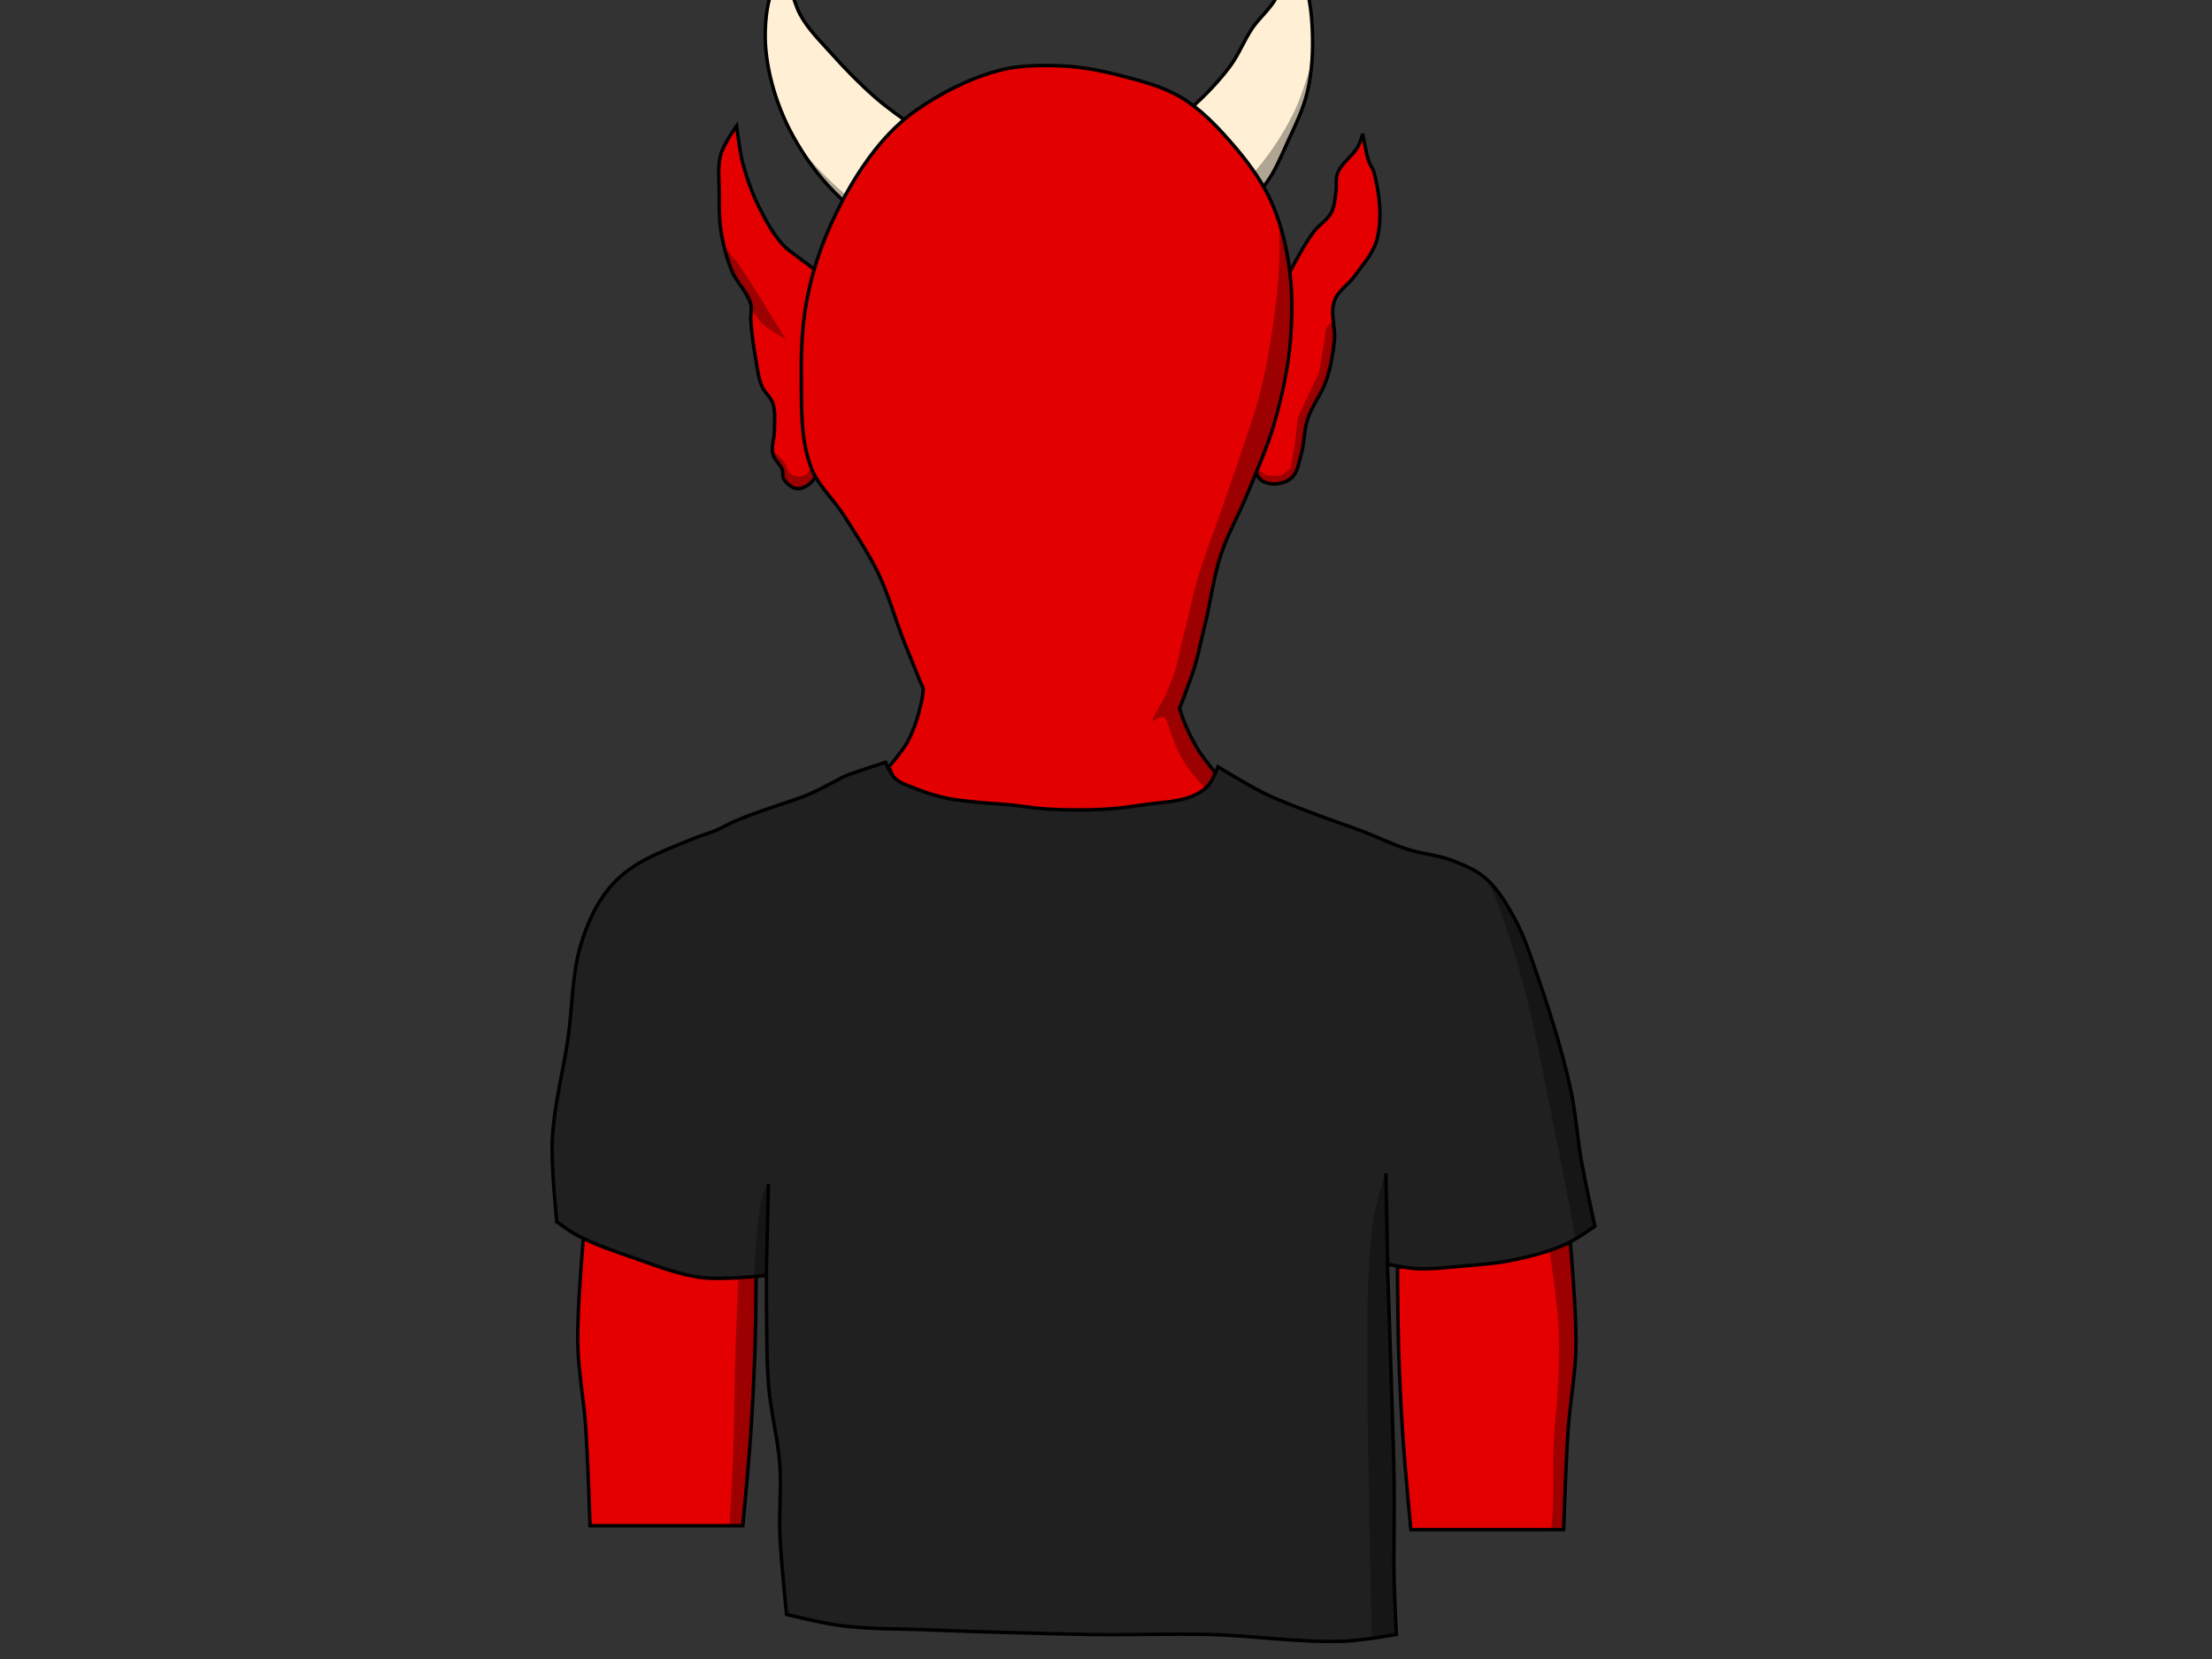 <?xml version="1.0" encoding="UTF-8" standalone="no"?>
<!-- Created with Inkscape (http://www.inkscape.org/) -->

<svg
   xmlns:dc="http://purl.org/dc/elements/1.1/"
   xmlns:cc="http://creativecommons.org/ns#"
   xmlns:rdf="http://www.w3.org/1999/02/22-rdf-syntax-ns#"
   xmlns:svg="http://www.w3.org/2000/svg"
   xmlns="http://www.w3.org/2000/svg"
   xmlns:sodipodi="http://sodipodi.sourceforge.net/DTD/sodipodi-0.dtd"
   xmlns:inkscape="http://www.inkscape.org/namespaces/inkscape"
   width="640px"
   height="480px"
   id="svg3772"
   version="1.1"
   inkscape:version="0.47 r22583"
   sodipodi:docname="lucifer_back.svg"
   inkscape:export-filename="/media/FreeAgent Drive/T3/Projects/Games/the_devil-1.1/workspace/lucifer_back.png"
   inkscape:export-xdpi="95.194458"
   inkscape:export-ydpi="95.194458">
  <rect width="100%" height="100%" fill="#333333" stroke="none"/>
  <defs
     id="defs3774">
    <inkscape:perspective
       sodipodi:type="inkscape:persp3d"
       inkscape:vp_x="0 : 240 : 1"
       inkscape:vp_y="0 : 1000 : 0"
       inkscape:vp_z="640 : 240 : 1"
       inkscape:persp3d-origin="320 : 160 : 1"
       id="perspective3780" />
    <inkscape:perspective
       id="perspective3877"
       inkscape:persp3d-origin="0.5 : 0.33333333 : 1"
       inkscape:vp_z="1 : 0.5 : 1"
       inkscape:vp_y="0 : 1000 : 0"
       inkscape:vp_x="0 : 0.5 : 1"
       sodipodi:type="inkscape:persp3d" />
    <inkscape:perspective
       id="perspective4975"
       inkscape:persp3d-origin="0.5 : 0.33333333 : 1"
       inkscape:vp_z="1 : 0.5 : 1"
       inkscape:vp_y="0 : 1000 : 0"
       inkscape:vp_x="0 : 0.5 : 1"
       sodipodi:type="inkscape:persp3d" />
    <inkscape:perspective
       id="perspective4999"
       inkscape:persp3d-origin="0.5 : 0.33333333 : 1"
       inkscape:vp_z="1 : 0.5 : 1"
       inkscape:vp_y="0 : 1000 : 0"
       inkscape:vp_x="0 : 0.5 : 1"
       sodipodi:type="inkscape:persp3d" />
    <inkscape:perspective
       id="perspective5028"
       inkscape:persp3d-origin="0.5 : 0.33333333 : 1"
       inkscape:vp_z="1 : 0.5 : 1"
       inkscape:vp_y="0 : 1000 : 0"
       inkscape:vp_x="0 : 0.5 : 1"
       sodipodi:type="inkscape:persp3d" />
    <inkscape:perspective
       id="perspective5057"
       inkscape:persp3d-origin="0.5 : 0.33333333 : 1"
       inkscape:vp_z="1 : 0.5 : 1"
       inkscape:vp_y="0 : 1000 : 0"
       inkscape:vp_x="0 : 0.5 : 1"
       sodipodi:type="inkscape:persp3d" />
    <inkscape:perspective
       id="perspective5109"
       inkscape:persp3d-origin="0.5 : 0.33333333 : 1"
       inkscape:vp_z="1 : 0.5 : 1"
       inkscape:vp_y="0 : 1000 : 0"
       inkscape:vp_x="0 : 0.5 : 1"
       sodipodi:type="inkscape:persp3d" />
    <inkscape:perspective
       id="perspective5133"
       inkscape:persp3d-origin="0.5 : 0.33333333 : 1"
       inkscape:vp_z="1 : 0.5 : 1"
       inkscape:vp_y="0 : 1000 : 0"
       inkscape:vp_x="0 : 0.5 : 1"
       sodipodi:type="inkscape:persp3d" />
    <inkscape:perspective
       id="perspective5155"
       inkscape:persp3d-origin="0.5 : 0.33333333 : 1"
       inkscape:vp_z="1 : 0.5 : 1"
       inkscape:vp_y="0 : 1000 : 0"
       inkscape:vp_x="0 : 0.5 : 1"
       sodipodi:type="inkscape:persp3d" />
    <inkscape:perspective
       id="perspective5177"
       inkscape:persp3d-origin="0.5 : 0.33333333 : 1"
       inkscape:vp_z="1 : 0.5 : 1"
       inkscape:vp_y="0 : 1000 : 0"
       inkscape:vp_x="0 : 0.5 : 1"
       sodipodi:type="inkscape:persp3d" />
    <inkscape:perspective
       id="perspective5201"
       inkscape:persp3d-origin="0.5 : 0.33333333 : 1"
       inkscape:vp_z="1 : 0.5 : 1"
       inkscape:vp_y="0 : 1000 : 0"
       inkscape:vp_x="0 : 0.5 : 1"
       sodipodi:type="inkscape:persp3d" />
    <inkscape:perspective
       id="perspective5245"
       inkscape:persp3d-origin="0.5 : 0.33333333 : 1"
       inkscape:vp_z="1 : 0.5 : 1"
       inkscape:vp_y="0 : 1000 : 0"
       inkscape:vp_x="0 : 0.5 : 1"
       sodipodi:type="inkscape:persp3d" />
    <inkscape:perspective
       id="perspective5445"
       inkscape:persp3d-origin="0.5 : 0.33333333 : 1"
       inkscape:vp_z="1 : 0.5 : 1"
       inkscape:vp_y="0 : 1000 : 0"
       inkscape:vp_x="0 : 0.5 : 1"
       sodipodi:type="inkscape:persp3d" />
    <inkscape:perspective
       id="perspective5467"
       inkscape:persp3d-origin="0.5 : 0.33333333 : 1"
       inkscape:vp_z="1 : 0.5 : 1"
       inkscape:vp_y="0 : 1000 : 0"
       inkscape:vp_x="0 : 0.5 : 1"
       sodipodi:type="inkscape:persp3d" />
    <inkscape:perspective
       id="perspective5491"
       inkscape:persp3d-origin="0.5 : 0.33333333 : 1"
       inkscape:vp_z="1 : 0.5 : 1"
       inkscape:vp_y="0 : 1000 : 0"
       inkscape:vp_x="0 : 0.5 : 1"
       sodipodi:type="inkscape:persp3d" />
    <inkscape:perspective
       id="perspective5595"
       inkscape:persp3d-origin="0.5 : 0.33333333 : 1"
       inkscape:vp_z="1 : 0.5 : 1"
       inkscape:vp_y="0 : 1000 : 0"
       inkscape:vp_x="0 : 0.5 : 1"
       sodipodi:type="inkscape:persp3d" />
    <inkscape:perspective
       id="perspective3676"
       inkscape:persp3d-origin="0.5 : 0.33333333 : 1"
       inkscape:vp_z="1 : 0.5 : 1"
       inkscape:vp_y="0 : 1000 : 0"
       inkscape:vp_x="0 : 0.5 : 1"
       sodipodi:type="inkscape:persp3d" />
    <inkscape:perspective
       id="perspective3704"
       inkscape:persp3d-origin="0.5 : 0.33333333 : 1"
       inkscape:vp_z="1 : 0.5 : 1"
       inkscape:vp_y="0 : 1000 : 0"
       inkscape:vp_x="0 : 0.5 : 1"
       sodipodi:type="inkscape:persp3d" />
    <inkscape:perspective
       id="perspective3728"
       inkscape:persp3d-origin="0.5 : 0.33333333 : 1"
       inkscape:vp_z="1 : 0.5 : 1"
       inkscape:vp_y="0 : 1000 : 0"
       inkscape:vp_x="0 : 0.5 : 1"
       sodipodi:type="inkscape:persp3d" />
    <inkscape:perspective
       id="perspective3752"
       inkscape:persp3d-origin="0.5 : 0.33333333 : 1"
       inkscape:vp_z="1 : 0.5 : 1"
       inkscape:vp_y="0 : 1000 : 0"
       inkscape:vp_x="0 : 0.5 : 1"
       sodipodi:type="inkscape:persp3d" />
    <inkscape:perspective
       id="perspective3776"
       inkscape:persp3d-origin="0.5 : 0.33333333 : 1"
       inkscape:vp_z="1 : 0.5 : 1"
       inkscape:vp_y="0 : 1000 : 0"
       inkscape:vp_x="0 : 0.5 : 1"
       sodipodi:type="inkscape:persp3d" />
    <inkscape:perspective
       id="perspective3800"
       inkscape:persp3d-origin="0.5 : 0.33333333 : 1"
       inkscape:vp_z="1 : 0.5 : 1"
       inkscape:vp_y="0 : 1000 : 0"
       inkscape:vp_x="0 : 0.5 : 1"
       sodipodi:type="inkscape:persp3d" />
    <inkscape:perspective
       id="perspective3824"
       inkscape:persp3d-origin="0.5 : 0.33333333 : 1"
       inkscape:vp_z="1 : 0.5 : 1"
       inkscape:vp_y="0 : 1000 : 0"
       inkscape:vp_x="0 : 0.5 : 1"
       sodipodi:type="inkscape:persp3d" />
    <inkscape:perspective
       id="perspective3851"
       inkscape:persp3d-origin="0.5 : 0.33333333 : 1"
       inkscape:vp_z="1 : 0.5 : 1"
       inkscape:vp_y="0 : 1000 : 0"
       inkscape:vp_x="0 : 0.5 : 1"
       sodipodi:type="inkscape:persp3d" />
    <inkscape:perspective
       id="perspective3919"
       inkscape:persp3d-origin="0.5 : 0.33333333 : 1"
       inkscape:vp_z="1 : 0.5 : 1"
       inkscape:vp_y="0 : 1000 : 0"
       inkscape:vp_x="0 : 0.5 : 1"
       sodipodi:type="inkscape:persp3d" />
    <inkscape:perspective
       id="perspective3949"
       inkscape:persp3d-origin="0.5 : 0.33333333 : 1"
       inkscape:vp_z="1 : 0.5 : 1"
       inkscape:vp_y="0 : 1000 : 0"
       inkscape:vp_x="0 : 0.5 : 1"
       sodipodi:type="inkscape:persp3d" />
    <inkscape:perspective
       id="perspective3973"
       inkscape:persp3d-origin="0.5 : 0.33333333 : 1"
       inkscape:vp_z="1 : 0.5 : 1"
       inkscape:vp_y="0 : 1000 : 0"
       inkscape:vp_x="0 : 0.5 : 1"
       sodipodi:type="inkscape:persp3d" />
    <inkscape:perspective
       id="perspective3997"
       inkscape:persp3d-origin="0.5 : 0.33333333 : 1"
       inkscape:vp_z="1 : 0.5 : 1"
       inkscape:vp_y="0 : 1000 : 0"
       inkscape:vp_x="0 : 0.5 : 1"
       sodipodi:type="inkscape:persp3d" />
    <inkscape:perspective
       id="perspective4083"
       inkscape:persp3d-origin="0.5 : 0.33333333 : 1"
       inkscape:vp_z="1 : 0.5 : 1"
       inkscape:vp_y="0 : 1000 : 0"
       inkscape:vp_x="0 : 0.5 : 1"
       sodipodi:type="inkscape:persp3d" />
    <inkscape:perspective
       id="perspective4334"
       inkscape:persp3d-origin="0.5 : 0.33333333 : 1"
       inkscape:vp_z="1 : 0.5 : 1"
       inkscape:vp_y="0 : 1000 : 0"
       inkscape:vp_x="0 : 0.5 : 1"
       sodipodi:type="inkscape:persp3d" />
    <inkscape:perspective
       id="perspective4360"
       inkscape:persp3d-origin="0.5 : 0.33333333 : 1"
       inkscape:vp_z="1 : 0.5 : 1"
       inkscape:vp_y="0 : 1000 : 0"
       inkscape:vp_x="0 : 0.5 : 1"
       sodipodi:type="inkscape:persp3d" />
    <inkscape:perspective
       id="perspective5162"
       inkscape:persp3d-origin="0.5 : 0.33333333 : 1"
       inkscape:vp_z="1 : 0.5 : 1"
       inkscape:vp_y="0 : 1000 : 0"
       inkscape:vp_x="0 : 0.5 : 1"
       sodipodi:type="inkscape:persp3d" />
  </defs>
  <sodipodi:namedview
     id="base"
     pagecolor="#000000"
     bordercolor="#666666"
     borderopacity="1.0"
     inkscape:pageopacity="0"
     inkscape:pageshadow="2"
     inkscape:zoom="1.5494505"
     inkscape:cx="344.11829"
     inkscape:cy="378.33316"
     inkscape:current-layer="layer1"
     inkscape:document-units="px"
     showgrid="false"
     inkscape:window-width="787"
     inkscape:window-height="745"
     inkscape:window-x="246"
     inkscape:window-y="88"
     inkscape:window-maximized="0"
     showguides="true"
     inkscape:guide-bbox="true" />
  <g
     id="layer1"
     inkscape:label="Layer 1"
     inkscape:groupmode="layer">
    <g
       id="g5042"
       transform="translate(-1.291,-1.291)">
      <path
         sodipodi:nodetypes="cssssscssssssssss"
         id="path4395"
         d="M 260.125,69.733 C 253.533,66.887 247.87,62.022 242.783,56.955 238.084,52.274 234.154,46.771 230.918,40.982 c -2.798,-5.005 -4.957,-10.42 -6.389,-15.973 -1.225,-4.75 -1.954,-9.699 -1.825,-14.604 0.113,-4.325 0.667,-8.764 2.282,-12.778 0.819,-2.035 3.651,-5.476 3.651,-5.476 0,0 1.942,9.154 4.107,13.234 2.283,4.302 5.879,7.78 9.127,11.409 4.017,4.488 8.24,8.817 12.778,12.778 3.599,3.141 7.585,5.809 11.409,8.671 2.874,2.151 6.21,3.775 8.671,6.389 2.111,2.243 4.07,4.828 5.02,7.758 0.892,2.753 1.353,5.919 0.456,8.671 -0.971,2.982 -3.287,5.618 -5.933,7.302 -2.646,1.684 -5.993,2.18 -9.127,2.282 -1.7,0.055 -3.458,-0.239 -5.02,-0.913 z"
         style="fill:#fff0d5;fill-opacity:1;stroke:none" />
      <path
         sodipodi:nodetypes="csssscsssssc"
         id="path5018"
         d="m 232.059,43.492 c 0,0 5.033,5.763 7.758,8.443 2.612,2.569 5.241,5.161 8.214,7.302 3.346,2.409 6.927,4.556 10.724,6.161 2.55,1.078 5.244,1.898 7.986,2.282 2.636,0.369 7.758,0.685 7.758,0.685 0,0 -2.571,0.925 -4.107,1.369 -2.429,0.702 -5.031,1.298 -7.53,0.913 -2.725,-0.42 -5.168,-2.001 -7.53,-3.423 -3.95,-2.377 -7.576,-5.305 -10.953,-8.443 -2.841,-2.64 -5.359,-5.623 -7.758,-8.671 -1.657,-2.105 -4.564,-6.617 -4.564,-6.617 z"
         style="fill:#000000;fill-opacity:0.316;stroke:none" />
      <path
         sodipodi:nodetypes="cssssscssssssssss"
         id="path4395-8"
         d="m 260.125,69.733 c -6.593,-2.845 -12.255,-7.711 -17.342,-12.778 -4.699,-4.681 -8.629,-10.183 -11.865,-15.973 -2.798,-5.005 -4.957,-10.42 -6.389,-15.973 -1.225,-4.75 -1.954,-9.699 -1.825,-14.604 0.113,-4.325 0.667,-8.764 2.282,-12.778 0.819,-2.035 3.651,-5.476 3.651,-5.476 0,0 1.942,9.154 4.107,13.234 2.283,4.302 5.879,7.78 9.127,11.409 4.017,4.488 8.24,8.817 12.778,12.778 3.599,3.141 7.585,5.809 11.409,8.671 2.874,2.151 6.21,3.775 8.671,6.389 2.111,2.243 4.07,4.828 5.02,7.758 0.892,2.753 1.353,5.919 0.456,8.671 -0.971,2.982 -3.287,5.618 -5.933,7.302 -2.646,1.684 -5.993,2.18 -9.127,2.282 -1.7,0.055 -3.458,-0.239 -5.02,-0.913 z"
         style="fill:none;stroke:#000000;stroke-opacity:1" />
    </g>
    <g
       id="g5092">
      <path
         sodipodi:nodetypes="csssssssscsssssssss"
         id="path4959"
         d="m 333.143,63.8 c -2.07,-2.438 -3.324,-5.57 -4.107,-8.671 -0.709,-2.806 -1.422,-5.942 -0.456,-8.671 1.365,-3.859 5.218,-6.339 8.214,-9.127 2.539,-2.363 5.66,-4.042 8.214,-6.389 3.963,-3.642 7.752,-7.538 10.953,-11.865 2.513,-3.398 4.009,-7.46 6.389,-10.953 2.074,-3.043 5.072,-5.444 6.845,-8.671 1.552,-2.825 2.431,-5.996 3.195,-9.127 0.255,-1.045 0.456,-3.195 0.456,-3.195 0,0 3.539,4.938 4.564,7.758 1.58,4.349 2.077,9.069 2.282,13.691 0.263,5.944 -0.036,11.999 -1.369,17.798 -1.209,5.258 -3.696,10.15 -5.933,15.06 -1.777,3.901 -3.399,7.952 -5.933,11.409 -2.671,3.644 -6.171,6.624 -9.584,9.584 -2.298,1.993 -4.415,4.514 -7.302,5.476 -3.319,1.106 -7.157,1.043 -10.496,0 -2.296,-0.717 -4.376,-2.274 -5.933,-4.107 z"
         style="fill:#fff0d5;fill-opacity:1;stroke:none" />
      <path
         sodipodi:nodetypes="csssscsssssssc"
         id="path5047"
         d="m 336.109,66.538 c 0,0 6.347,-1.082 9.127,-2.282 4.011,-1.73 7.427,-4.665 10.724,-7.53 3.697,-3.211 7.072,-6.83 10.04,-10.724 3.352,-4.399 6.283,-9.158 8.671,-14.147 1.953,-4.08 4.564,-12.778 4.564,-12.778 0,0 -0.63,5.99 -1.369,8.899 -0.776,3.055 -1.978,5.992 -3.195,8.899 -1.694,4.048 -3.485,8.08 -5.704,11.865 -1.74,2.967 -3.659,5.861 -5.933,8.443 -2.313,2.626 -5.029,4.883 -7.758,7.074 -1.959,1.572 -3.779,3.539 -6.161,4.335 -2.237,0.748 -4.765,0.715 -7.074,0.228 -2.064,-0.435 -5.933,-2.282 -5.933,-2.282 z"
         style="fill:#000000;fill-opacity:0.316;stroke:none" />
      <path
         sodipodi:nodetypes="csssssssscsssssssss"
         id="path4959-4"
         d="m 333.143,63.8 c -2.07,-2.438 -3.324,-5.57 -4.107,-8.671 -0.709,-2.806 -1.422,-5.942 -0.456,-8.671 1.365,-3.859 5.218,-6.339 8.214,-9.127 2.539,-2.363 5.66,-4.042 8.214,-6.389 3.963,-3.642 7.752,-7.538 10.953,-11.865 2.513,-3.398 4.009,-7.46 6.389,-10.953 2.074,-3.043 5.072,-5.444 6.845,-8.671 1.552,-2.825 2.431,-5.996 3.195,-9.127 0.255,-1.045 0.456,-3.195 0.456,-3.195 0,0 3.539,4.938 4.564,7.758 1.58,4.349 2.077,9.069 2.282,13.691 0.263,5.944 -0.036,11.999 -1.369,17.798 -1.209,5.258 -3.696,10.15 -5.933,15.06 -1.777,3.901 -3.399,7.952 -5.933,11.409 -2.671,3.644 -6.171,6.624 -9.584,9.584 -2.298,1.993 -4.415,4.514 -7.302,5.476 -3.319,1.106 -7.157,1.043 -10.496,0 -2.296,-0.717 -4.376,-2.274 -5.933,-4.107 z"
         style="fill:none;stroke:#000000;stroke-opacity:1" />
    </g>
    <path
       style="fill:#e40000;fill-opacity:1;stroke:none"
       d="m 363.719,113.543 c 0.501,-6.718 0.408,-13.609 2.282,-20.08 1.457,-5.032 4.367,-9.532 6.845,-14.147 2.259,-4.206 4.457,-8.488 7.302,-12.322 1.476,-1.989 3.867,-3.285 5.02,-5.476 0.945,-1.796 1.056,-3.927 1.369,-5.933 0.283,-1.81 -0.203,-3.767 0.456,-5.476 1.171,-3.038 4.355,-4.91 5.933,-7.758 0.63,-1.137 1.369,-3.651 1.369,-3.651 0,0 0.887,5.571 1.825,8.214 0.341,0.962 1.112,1.751 1.369,2.738 1.652,6.336 2.534,13.279 0.913,19.623 -1.014,3.968 -4.027,7.15 -6.389,10.496 -1.808,2.562 -4.883,4.346 -5.933,7.302 -1.272,3.584 0.375,7.625 0,11.409 -0.382,3.859 -1.053,7.731 -2.282,11.409 -1.337,4.001 -4.175,7.396 -5.476,11.409 -1.05,3.236 -0.885,6.771 -1.825,10.04 -0.68,2.362 -0.95,5.159 -2.738,6.845 -1.4,1.32 -3.554,1.918 -5.476,1.825 -1.496,-0.072 -3.243,-0.601 -4.107,-1.825 -2.288,-3.241 -0.831,-7.899 -0.913,-11.865 -0.087,-4.261 0.139,-8.528 0.456,-12.778 z"
       id="path4961"
       sodipodi:nodetypes="cssssssscssssssssssssss" />
    <path
       style="fill:#000000;fill-opacity:0.314;stroke:none"
       d="m 362.709,135.2 4.034,2.42 3.872,0 2.743,-2.098 1.291,-6.938 0.807,-7.583 3.066,-6.777 3.066,-6.293 1.613,-9.358 0.484,-3.711 1.936,-2.098 0.484,4.518 -0.645,7.099 -1.936,6.454 -3.066,5.97 -1.936,4.034 -1.129,4.356 -0.645,4.679 -1.452,5.647 -1.775,3.066 -3.227,1.452 -4.356,-0.323 -2.582,-2.259 -0.645,-2.259 z"
       id="path5097" />
    <path
       style="fill:none;stroke:#000000;stroke-opacity:1"
       d="m 363.719,113.543 c 0.501,-6.718 0.408,-13.609 2.282,-20.08 1.457,-5.032 4.367,-9.532 6.845,-14.147 2.259,-4.206 4.457,-8.488 7.302,-12.322 1.476,-1.989 3.867,-3.285 5.02,-5.476 0.945,-1.796 1.056,-3.927 1.369,-5.933 0.283,-1.81 -0.203,-3.767 0.456,-5.476 1.171,-3.038 4.355,-4.91 5.933,-7.758 0.63,-1.137 1.369,-3.651 1.369,-3.651 0,0 0.887,5.571 1.825,8.214 0.341,0.962 1.112,1.751 1.369,2.738 1.652,6.336 2.534,13.279 0.913,19.623 -1.014,3.968 -4.027,7.15 -6.389,10.496 -1.808,2.562 -4.883,4.346 -5.933,7.302 -1.272,3.584 0.375,7.625 0,11.409 -0.382,3.859 -1.053,7.731 -2.282,11.409 -1.337,4.001 -4.175,7.396 -5.476,11.409 -1.05,3.236 -0.885,6.771 -1.825,10.04 -0.68,2.362 -0.95,5.159 -2.738,6.845 -1.4,1.32 -3.554,1.918 -5.476,1.825 -1.496,-0.072 -3.243,-0.601 -4.107,-1.825 -2.288,-3.241 -0.831,-7.899 -0.913,-11.865 -0.087,-4.261 0.139,-8.528 0.456,-12.778 z"
       id="path4961-0"
       sodipodi:nodetypes="cssssssscssssssssssssss" />
    <g
       id="g5345">
      <g
         id="g5265">
        <path
           style="fill:#e40000;fill-opacity:1;stroke:none"
           d="m 226.354,70.645 c -2.845,-3.232 -4.947,-7.088 -6.845,-10.953 -1.931,-3.931 -3.438,-8.089 -4.564,-12.322 -0.951,-3.577 -1.825,-10.953 -1.825,-10.953 0,0 -3.715,5.199 -4.564,8.214 -0.99,3.517 -0.456,7.299 -0.456,10.953 0,3.654 -0.098,7.341 0.456,10.953 0.621,4.049 1.633,8.079 3.195,11.865 1.402,3.402 4.532,6.028 5.476,9.584 0.39,1.47 -0.095,3.045 0,4.564 0.229,3.672 0.741,7.327 1.369,10.953 0.479,2.764 0.752,5.623 1.825,8.214 0.759,1.832 2.584,3.133 3.195,5.02 0.797,2.465 0.466,5.168 0.456,7.758 -0.009,2.287 -0.993,4.622 -0.456,6.845 0.416,1.724 2.125,2.899 2.738,4.564 0.32,0.868 -0.046,1.961 0.456,2.738 0.893,1.382 2.462,2.784 4.107,2.738 2.281,-0.063 4.456,-2.066 5.476,-4.107 1.225,-2.449 -0.481,-5.519 0,-8.214 0.541,-3.032 2.269,-5.733 3.195,-8.671 0.898,-2.851 1.841,-5.715 2.282,-8.671 0.583,-3.915 0.527,-7.908 0.456,-11.865 -0.073,-4.118 0.333,-8.396 -0.913,-12.322 -1.073,-3.382 -3.142,-6.456 -5.476,-9.127 -1.282,-1.467 -3.049,-2.426 -4.564,-3.651 -1.681,-1.36 -3.591,-2.484 -5.02,-4.107 z"
           id="path4963"
           sodipodi:nodetypes="csscsssssssssssssssssssssss" />
        <path
           style="fill:#000000;fill-opacity:0.314;stroke:none"
           d="m 213.12,80.685 c 2.198,4.386 3.954,9.192 7.302,12.778 1.871,2.005 6.845,4.564 6.845,4.564 0,0 -4.816,-7.943 -7.302,-11.865 -2.236,-3.528 -4.363,-7.137 -6.845,-10.496 -1.412,-1.911 -4.564,-5.476 -4.564,-5.476 0,0 2.854,7.086 4.564,10.496 z"
           id="path5191"
           sodipodi:nodetypes="cscsscs" />
        <path
           style="fill:none;stroke:none"
           d="m 226.354,70.645 c -2.845,-3.232 -4.947,-7.088 -6.845,-10.953 -1.931,-3.931 -3.438,-8.089 -4.564,-12.322 -0.951,-3.577 -1.825,-10.953 -1.825,-10.953 0,0 -3.715,5.199 -4.564,8.214 -0.99,3.517 -0.456,7.299 -0.456,10.953 0,3.654 -0.098,7.341 0.456,10.953 0.621,4.049 1.633,8.079 3.195,11.865 1.402,3.402 4.532,6.028 5.476,9.584 0.39,1.47 -0.095,3.045 0,4.564 0.229,3.672 0.741,7.327 1.369,10.953 0.479,2.764 0.752,5.623 1.825,8.214 0.759,1.832 2.584,3.133 3.195,5.02 0.797,2.465 0.466,5.168 0.456,7.758 -0.009,2.287 -0.993,4.622 -0.456,6.845 0.416,1.724 2.125,2.899 2.738,4.564 0.32,0.868 -0.046,1.961 0.456,2.738 0.893,1.382 2.462,2.784 4.107,2.738 2.281,-0.063 4.456,-2.066 5.476,-4.107 1.225,-2.449 -0.481,-5.519 0,-8.214 0.541,-3.032 2.269,-5.733 3.195,-8.671 0.898,-2.851 1.841,-5.715 2.282,-8.671 0.583,-3.915 0.527,-7.908 0.456,-11.865 -0.073,-4.118 0.333,-8.396 -0.913,-12.322 -1.073,-3.382 -3.142,-6.456 -5.476,-9.127 -1.282,-1.467 -3.049,-2.426 -4.564,-3.651 -1.681,-1.36 -3.591,-2.484 -5.02,-4.107 z"
           id="path4963-2"
           sodipodi:nodetypes="csscsssssssssssssssssssssss" />
        <path
           style="fill:none;stroke:#000000;stroke-opacity:1"
           d="m 226.354,70.645 c -2.845,-3.232 -4.947,-7.088 -6.845,-10.953 -1.931,-3.931 -3.438,-8.089 -4.564,-12.322 -0.951,-3.577 -1.825,-10.953 -1.825,-10.953 0,0 -3.715,5.199 -4.564,8.214 -0.99,3.517 -0.456,7.299 -0.456,10.953 0,3.654 -0.098,7.341 0.456,10.953 0.621,4.049 1.633,8.079 3.195,11.865 1.402,3.402 4.532,6.028 5.476,9.584 0.39,1.47 -0.095,3.045 0,4.564 0.229,3.672 0.741,7.327 1.369,10.953 0.479,2.764 0.752,5.623 1.825,8.214 0.759,1.832 2.584,3.133 3.195,5.02 0.797,2.465 0.466,5.168 0.456,7.758 -0.009,2.287 -0.993,4.622 -0.456,6.845 0.416,1.724 2.125,2.899 2.738,4.564 0.32,0.868 -0.046,1.961 0.456,2.738 0.893,1.382 2.462,2.784 4.107,2.738 2.281,-0.063 4.456,-2.066 5.476,-4.107 1.225,-2.449 -0.481,-5.519 0,-8.214 0.541,-3.032 2.269,-5.733 3.195,-8.671 0.898,-2.851 1.841,-5.715 2.282,-8.671 0.583,-3.915 0.527,-7.908 0.456,-11.865 -0.073,-4.118 0.333,-8.396 -0.913,-12.322 -1.073,-3.382 -3.142,-6.456 -5.476,-9.127 -1.282,-1.467 -3.049,-2.426 -4.564,-3.651 -1.681,-1.36 -3.591,-2.484 -5.02,-4.107 z"
           id="path4963-28"
           sodipodi:nodetypes="csscsssssssssssssssssssssss" />
      </g>
      <path
         sodipodi:nodetypes="csssscsssssssc"
         id="path5343"
         d="m 223.616,130.428 c 0,0 2.479,2.114 3.423,3.423 0.696,0.966 0.647,2.478 1.597,3.195 0.988,0.746 2.468,1.05 3.651,0.685 1.028,-0.318 1.804,-1.318 2.282,-2.282 0.75,-1.513 1.249,-5.262 1.249,-5.262 0,0 0.742,3.049 0.751,4.229 0.01,1.254 -0.456,2.317 -1.074,3.409 -0.636,1.123 -1.842,2.129 -2.98,2.738 -0.684,0.366 -1.519,0.515 -2.282,0.376 -1.412,-0.258 -2.908,-1.296 -3.651,-2.524 -0.514,-0.848 0.114,-2.036 -0.228,-2.966 -0.357,-0.971 -1.34,-1.597 -1.825,-2.51 -0.418,-0.786 -0.913,-2.51 -0.913,-2.51 z"
         style="fill:#000000;fill-opacity:0.314;stroke:none" />
    </g>
    <path
       style="fill:#e30000;fill-opacity:1;stroke:none"
       d="M 300.219 18.969 C 296.377 19.059 292.559 19.452 288.875 20.438 C 280.396 22.707 272.365 26.838 265.156 31.844 C 260.649 34.973 256.693 38.953 253.281 43.25 C 248.106 49.767 243.941 57.141 240.5 64.719 C 237.457 71.42 235.106 78.503 233.656 85.719 C 232.183 93.051 231.769 100.584 231.844 108.062 C 231.933 117.083 231.483 126.521 234.562 135 C 236.507 140.354 241.102 144.317 244.156 149.125 C 247.667 154.652 251.346 160.132 254.188 166.031 C 257.363 172.624 259.145 179.799 261.938 186.562 C 263.687 190.8 265.326 195.102 267.156 199.312 C 266.998 200.786 266.788 202.339 266.531 203.438 C 265.649 207.214 264.506 211.012 262.688 214.438 C 261.245 217.155 257.188 221.844 257.188 221.844 C 257.188 221.844 258.285 224.939 259.438 226.031 C 262.372 228.811 266.53 230.042 270.406 231.188 C 276.548 233.002 283.093 233.175 289.469 233.781 C 297.298 234.525 305.136 235.065 313 235.062 C 318.817 235.06 324.671 234.863 330.438 234.094 C 335.561 233.411 340.881 232.997 345.594 230.875 C 348.399 229.612 353.031 225.406 353.031 225.406 C 353.031 225.406 352.166 224.33 351.75 223.781 C 349.746 221.142 347.579 218.597 345.938 215.719 C 344.077 212.455 342.486 208.974 341.406 205.375 C 341.366 205.241 341.321 205.083 341.281 204.938 C 342.466 202.036 343.486 199.048 344.562 196.156 C 346.429 191.142 347.379 185.82 348.656 180.625 C 350.295 173.96 351.077 167.084 353.219 160.562 C 355.238 154.414 358.531 148.745 360.969 142.75 C 363.725 135.971 366.746 129.257 368.75 122.219 C 370.915 114.615 372.627 106.814 373.312 98.938 C 373.972 91.359 373.998 83.644 372.844 76.125 C 371.857 69.702 370.177 63.27 367.375 57.406 C 364.5 51.391 360.373 45.974 355.969 40.969 C 351.771 36.198 347.264 31.484 341.812 28.219 C 336.405 24.98 330.103 23.388 324 21.812 C 318.479 20.387 312.822 19.307 307.125 19.062 C 304.839 18.964 302.524 18.915 300.219 18.969 z "
       id="path5583" />
    <path
       style="fill:#000000;fill-opacity:0.316;stroke:none"
       d="m 370.125,65.656 c 0,0 0.131,6.668 0,10 -0.161,4.097 -0.449,8.214 -0.969,12.281 -1.094,8.56 -2.451,17.085 -4.5,25.469 -1.365,5.585 -3.386,11.009 -5.188,16.469 -1.854,5.621 -3.851,11.186 -5.781,16.781 -2.374,6.882 -5.057,13.677 -7.125,20.656 -1.512,5.103 -2.492,10.361 -3.875,15.5 -1.175,4.367 -1.821,8.935 -3.312,13.188 l -1.614,3.769 c 0,0 -0.608,2.071 -1.74,3.672 -0.28,0.397 -2.547,4.268 -2.457,4.746 -0.006,1.042 1.041,-0.505 2.157,-0.607 0.614,-0.056 1.503,-0.687 2.097,1.668 0.569,1.45 0.382,1.041 0.78,2.432 0.461,1.451 0.579,1.311 0.644,1.506 1.106,3.338 1.937,5.012 3.788,8.002 1.707,2.757 6.25,7.438 6.25,7.438 l 3.781,-3.094 c 0,0 -3.042,-3.763 -4.406,-5.75 -1.759,-2.561 -3.552,-5.127 -4.875,-7.938 -1.042,-2.213 -1.876,-4.545 -2.531,-6.906 0.374,-1.047 0.73,-2.074 1.125,-3.094 1.587,-4.092 2.758,-8.349 3.875,-12.594 1.149,-4.367 1.945,-8.807 2.906,-13.219 0.867,-3.979 1.452,-8.029 2.594,-11.938 1.126,-3.855 2.643,-7.605 4.188,-11.312 1.87,-4.487 4.292,-8.717 6.125,-13.219 2.194,-5.388 4.205,-10.878 5.812,-16.469 1.766,-6.145 3.335,-12.382 4.188,-18.719 1.221,-9.071 2.337,-18.314 1.281,-27.406 -0.452,-3.889 -3.219,-11.312 -3.219,-11.312 z"
       id="path5585"
       sodipodi:nodetypes="csssssssccscsccssccsscsssssssssc" />
    <path
       style="fill:none;fill-opacity:1;stroke:#000000;stroke-opacity:1"
       d="m 300.219,18.969 c -3.841,0.09 -7.66,0.483 -11.344,1.469 -8.479,2.269 -16.51,6.4 -23.719,11.406 -4.507,3.13 -8.463,7.109 -11.875,11.406 -5.175,6.517 -9.34,13.891 -12.781,21.469 -3.043,6.702 -5.394,13.784 -6.844,21 -1.474,7.332 -1.887,14.865 -1.812,22.344 0.09,9.021 -0.361,18.458 2.719,26.938 1.944,5.354 6.54,9.317 9.594,14.125 3.511,5.527 7.19,11.007 10.031,16.906 3.175,6.593 4.957,13.768 7.75,20.531 1.75,4.237 3.389,8.539 5.219,12.75 -0.159,1.474 -0.368,3.026 -0.625,4.125 -0.882,3.777 -2.026,7.574 -3.844,11 -1.442,2.717 -5.5,7.406 -5.5,7.406 0,0 1.097,3.095 2.25,4.188 2.934,2.78 7.093,4.011 10.969,5.156 6.142,1.815 12.687,1.988 19.062,2.594 7.829,0.744 15.667,1.284 23.531,1.281 5.817,-0.002 11.671,-0.2 17.438,-0.969 5.123,-0.683 10.443,-1.097 15.156,-3.219 2.805,-1.263 7.438,-5.469 7.438,-5.469 0,0 -0.865,-1.076 -1.281,-1.625 -2.004,-2.639 -4.171,-5.184 -5.812,-8.062 -1.861,-3.264 -3.451,-6.745 -4.531,-10.344 -0.04,-0.134 -0.086,-0.292 -0.125,-0.438 1.185,-2.902 2.205,-5.889 3.281,-8.781 1.866,-5.014 2.816,-10.336 4.094,-15.531 1.639,-6.665 2.421,-13.541 4.562,-20.062 2.019,-6.149 5.313,-11.817 7.75,-17.812 2.756,-6.779 5.777,-13.493 7.781,-20.531 2.165,-7.604 3.877,-15.405 4.562,-23.281 0.66,-7.579 0.686,-15.293 -0.469,-22.812 -0.986,-6.423 -2.666,-12.855 -5.469,-18.719 -2.875,-6.016 -7.002,-11.432 -11.406,-16.438 -4.198,-4.771 -8.705,-9.485 -14.156,-12.75 -5.408,-3.239 -11.709,-4.83 -17.812,-6.406 -5.521,-1.426 -11.178,-2.505 -16.875,-2.75 -2.286,-0.098 -4.601,-0.148 -6.906,-0.094 z"
       id="path5583-1" />
    <g
       id="g5086">
      <path
         sodipodi:nodetypes="cssccsscc"
         id="path4148-60"
         d="m 168.778,358.505 c 0,0 -1.828,20.21 -1.613,30.333 0.167,7.886 1.707,15.688 2.259,23.557 0.678,9.667 1.291,29.043 1.291,29.043 l 44.209,0 c 0,0 1.667,-17.413 2.259,-26.138 0.591,-8.703 1.016,-17.419 1.291,-26.138 0.247,-7.849 0.323,-23.557 0.323,-23.557 l -50.018,-7.099 z"
         style="fill:#e40000;fill-opacity:1;stroke:none" />
      <path
         sodipodi:nodetypes="cssccsscc"
         id="path4148-6-3"
         d="m 168.778,358.505 c 0,0 -1.828,20.21 -1.613,30.333 0.167,7.886 1.707,15.688 2.259,23.557 0.678,9.667 1.291,29.043 1.291,29.043 l 44.209,0 c 0,0 1.667,-17.413 2.259,-26.138 0.591,-8.703 1.016,-17.419 1.291,-26.138 0.247,-7.849 0.323,-23.557 0.323,-23.557 l -50.018,-7.099 z"
         style="fill:none;stroke:#000000;stroke-opacity:1" />
      <path
         sodipodi:nodetypes="cssccssscc"
         id="path4380"
         d="m 213.805,364.997 c 0,0 -0.855,20.077 -1.141,30.12 -0.227,7.985 -0.175,15.976 -0.456,23.959 -0.261,7.383 -1.141,22.133 -1.141,22.133 l 3.651,0 c 0,0 1.666,-15.96 2.282,-23.959 0.597,-7.749 1.141,-15.506 1.369,-23.274 0.199,-6.766 0,-13.539 0,-20.308 0,-2.738 0,-8.214 0,-8.214 l -4.564,-0.456 z"
         style="fill:#000000;fill-opacity:0.316;stroke:none" />
      <path
         sodipodi:nodetypes="cssccsscc"
         id="path4148"
         d="m 454.355,359.635 c 0,0 1.828,20.21 1.613,30.333 -0.167,7.886 -1.707,15.688 -2.259,23.557 -0.678,9.667 -1.291,29.043 -1.291,29.043 l -44.209,0 c 0,0 -1.667,-17.413 -2.259,-26.138 -0.591,-8.703 -1.016,-17.419 -1.291,-26.138 -0.247,-7.849 -0.323,-23.557 -0.323,-23.557 l 50.018,-7.099 z"
         style="fill:#e40000;fill-opacity:1;stroke:none" />
      <path
         sodipodi:nodetypes="cssccsscc"
         id="path4148-6"
         d="m 454.355,359.635 c 0,0 1.828,20.21 1.613,30.333 -0.167,7.886 -1.707,15.688 -2.259,23.557 -0.678,9.667 -1.291,29.043 -1.291,29.043 l -44.209,0 c 0,0 -1.667,-17.413 -2.259,-26.138 -0.591,-8.703 -1.016,-17.419 -1.291,-26.138 -0.247,-7.849 -0.323,-23.557 -0.323,-23.557 l 50.018,-7.099 z"
         style="fill:none;stroke:#000000;stroke-opacity:1" />
      <path
         sodipodi:nodetypes="cssssccssssscc"
         id="path4388"
         d="m 448.145,360.662 c 0,0 2.281,14.866 2.738,22.362 0.32,5.238 0.185,10.5 0,15.744 -0.228,6.477 -1.101,12.92 -1.369,19.395 -0.255,6.156 0.056,12.328 -0.228,18.483 -0.088,1.906 -0.456,5.704 -0.456,5.704 l 3.651,0 c 0,0 0.222,-13.085 0.456,-19.623 0.169,-4.718 0.249,-9.446 0.685,-14.147 0.361,-3.899 1.265,-7.736 1.597,-11.637 0.387,-4.55 0.528,-9.125 0.456,-13.691 -0.092,-5.868 -0.415,-11.746 -1.141,-17.57 -0.258,-2.072 -0.685,-5.933 -0.685,-5.933 l -5.704,0.913 z"
         style="fill:#000000;fill-opacity:0.316;stroke:none" />
      <g
         id="g3690">
        <path
           style="fill:#202020;fill-opacity:1;stroke:none"
           d="m 161.099,353.504 c 0,0 -1.69,-15.918 -1.291,-23.879 0.491,-9.785 3.088,-19.35 4.518,-29.043 1.363,-9.24 1.102,-18.832 3.872,-27.752 1.712,-5.513 4.133,-10.987 7.745,-15.489 2.775,-3.459 6.411,-6.307 10.326,-8.39 4.566,-2.429 9.089,-4.174 13.876,-6.131 5.166,-2.112 5.407,-1.559 10.326,-4.195 4.328,-2.319 15.355,-5.852 20.007,-7.422 4.707,-1.589 9.709,-4.405 13.553,-6.454 1.446,-0.77 12.188,-4.195 12.188,-4.195 0,0 1.322,3.326 2.582,4.518 1.747,1.653 4.221,2.332 6.454,3.227 2.716,1.088 5.532,1.956 8.39,2.582 3.18,0.696 6.443,0.951 9.681,1.291 2.79,0.293 5.597,0.383 8.39,0.645 3.879,0.365 7.727,1.075 11.617,1.291 5.585,0.309 11.196,0.327 16.78,0 3.676,-0.215 7.33,-0.746 10.972,-1.291 4.758,-0.712 9.768,-0.708 14.199,-2.582 1.704,-0.721 3.316,-1.82 4.518,-3.227 1.25,-1.463 2.582,-5.163 2.582,-5.163 0,0 8.876,5.464 13.553,7.745 4.596,2.241 9.428,3.966 14.199,5.809 4.698,1.814 9.494,3.367 14.199,5.163 4.329,1.653 8.499,3.737 12.908,5.163 4.22,1.365 8.769,1.634 12.908,3.227 3.413,1.314 6.926,2.758 9.681,5.163 3.599,3.141 6.087,7.432 8.39,11.617 2.792,5.075 4.559,10.661 6.454,16.135 3.741,10.807 7.205,21.75 9.681,32.915 1.554,7.01 1.961,14.23 3.227,21.298 1.123,6.271 3.872,18.716 3.872,18.716 0,0 -5.396,3.813 -8.39,5.163 -4.715,2.126 -9.783,3.453 -14.844,4.518 -5.301,1.116 -10.738,1.471 -16.135,1.936 -4.078,0.352 -8.174,0.85 -12.262,0.645 -2.826,-0.142 -8.39,-1.291 -8.39,-1.291 0,0 0.903,26.245 1.291,39.369 0.242,8.174 0.538,16.348 0.645,24.525 0.122,9.25 -0.193,18.503 0,27.752 0.108,5.166 0.645,15.489 0.645,15.489 0,0 -9.858,1.735 -14.844,1.936 -13.128,0.529 -26.234,-1.613 -39.369,-1.936 -11.614,-0.285 -23.236,0.223 -34.851,0 -11.193,-0.215 -34.241,-0.803 -45.426,-1.291 -8.822,-0.385 -17.701,-0.172 -26.461,-1.291 -5.231,-0.668 -15.489,-3.227 -15.489,-3.227 0,0 -1.613,-15.469 -1.936,-23.234 -0.277,-6.663 0.473,-13.355 0,-20.007 -0.539,-7.587 -2.582,-15.01 -3.227,-22.589 -0.656,-7.72 -0.538,-15.487 -0.645,-23.234 -0.042,-3.012 0,-9.035 0,-9.035 0,0 -12.522,1.418 -18.716,0.645 -6.891,-0.859 -13.441,-3.548 -20.007,-5.809 -5.477,-1.885 -11.008,-3.757 -16.135,-6.454 -2.059,-1.083 -5.809,-3.872 -5.809,-3.872 z"
           id="path2894"
           sodipodi:nodetypes="cssssssssscsssssssssscsssssssssscsssscssscssssscsssscsssc" />
        <path
           style="fill:none;stroke:#000000;stroke-opacity:1"
           d="m 161.099,353.504 c 0,0 -1.69,-15.918 -1.291,-23.879 0.491,-9.785 3.088,-19.35 4.518,-29.043 1.363,-9.24 1.102,-18.832 3.872,-27.752 1.712,-5.513 4.133,-10.987 7.745,-15.489 2.775,-3.459 6.411,-6.307 10.326,-8.39 4.566,-2.429 9.089,-4.174 13.876,-6.131 5.166,-2.112 5.407,-1.559 10.326,-4.195 4.328,-2.319 15.355,-5.852 20.007,-7.422 4.707,-1.589 9.709,-4.405 13.553,-6.454 1.446,-0.77 12.188,-4.195 12.188,-4.195 0,0 1.322,3.326 2.582,4.518 1.747,1.653 4.221,2.332 6.454,3.227 2.716,1.088 5.532,1.956 8.39,2.582 3.18,0.696 6.443,0.951 9.681,1.291 2.79,0.293 5.597,0.383 8.39,0.645 3.879,0.365 7.727,1.075 11.617,1.291 5.585,0.309 11.196,0.327 16.78,0 3.676,-0.215 7.33,-0.746 10.972,-1.291 4.758,-0.712 9.768,-0.708 14.199,-2.582 1.704,-0.721 3.316,-1.82 4.518,-3.227 1.25,-1.463 2.582,-5.163 2.582,-5.163 0,0 8.876,5.464 13.553,7.745 4.596,2.241 9.428,3.966 14.199,5.809 4.698,1.814 9.494,3.367 14.199,5.163 4.329,1.653 8.499,3.737 12.908,5.163 4.22,1.365 8.769,1.634 12.908,3.227 3.413,1.314 6.926,2.758 9.681,5.163 3.599,3.141 6.087,7.432 8.39,11.617 2.792,5.075 4.559,10.661 6.454,16.135 3.741,10.807 7.205,21.75 9.681,32.915 1.554,7.01 1.961,14.23 3.227,21.298 1.123,6.271 3.872,18.716 3.872,18.716 0,0 -5.396,3.813 -8.39,5.163 -4.715,2.126 -9.783,3.453 -14.844,4.518 -5.301,1.116 -10.738,1.471 -16.135,1.936 -4.078,0.352 -8.174,0.85 -12.262,0.645 -2.826,-0.142 -8.39,-1.291 -8.39,-1.291 0,0 0.903,26.245 1.291,39.369 0.242,8.174 0.538,16.348 0.645,24.525 0.122,9.25 -0.193,18.503 0,27.752 0.108,5.166 0.645,15.489 0.645,15.489 0,0 -9.858,1.735 -14.844,1.936 -13.128,0.529 -26.234,-1.613 -39.369,-1.936 -11.614,-0.285 -23.236,0.223 -34.851,0 -11.193,-0.215 -34.241,-0.803 -45.426,-1.291 -8.822,-0.385 -17.701,-0.172 -26.461,-1.291 -5.231,-0.668 -15.489,-3.227 -15.489,-3.227 0,0 -1.613,-15.469 -1.936,-23.234 -0.277,-6.663 0.473,-13.355 0,-20.007 -0.539,-7.587 -2.582,-15.01 -3.227,-22.589 -0.656,-7.72 -0.538,-15.487 -0.645,-23.234 -0.042,-3.012 0,-9.035 0,-9.035 0,0 -12.522,1.418 -18.716,0.645 -6.891,-0.859 -13.441,-3.548 -20.007,-5.809 -5.477,-1.885 -11.008,-3.757 -16.135,-6.454 -2.059,-1.083 -5.809,-3.872 -5.809,-3.872 z"
           id="path2894-9"
           sodipodi:nodetypes="cssssssssscsssssssssscsssssssssscsssscssscssssscsssscsssc" />
      </g>
      <path
         sodipodi:nodetypes="csssscssscc"
         id="path4097"
         d="m 396.875,473.546 c 0,0 -0.426,-20.544 -0.605,-30.656 -0.269,-15.166 -0.625,-30.332 -0.645,-45.5 -0.013,-9.359 -0.155,-18.728 0.323,-28.074 0.303,-5.933 0.566,-11.901 1.613,-17.748 0.727,-4.058 3.227,-11.94 3.227,-11.94 0,0 1.219,42.598 1.936,63.894 0.293,8.714 0.853,17.42 0.968,26.138 0.133,10.111 -0.647,20.227 -0.323,30.333 0.139,4.312 0.968,12.908 0.968,12.908 l -7.462,0.645 z"
         style="fill:#000000;fill-opacity:0.316;stroke:none" />
      <path
         sodipodi:nodetypes="cssscsssssscc"
         id="path4099"
         d="m 455.807,358.102 c 0,0 -4.746,-25.28 -7.261,-37.513 -2.438,-11.862 -4.684,-23.779 -7.745,-35.496 -1.677,-6.42 -3.654,-12.763 -5.809,-19.039 -1.271,-3.703 -4.195,-10.972 -4.195,-10.972 0,0 4.19,4.953 5.809,7.745 2.586,4.46 4.306,9.377 6.131,14.199 2.204,5.822 3.878,11.83 5.809,17.748 1.403,4.301 3.05,8.531 4.195,12.908 1.527,5.837 2.541,11.8 3.55,17.748 0.781,4.604 1.183,9.267 1.936,13.876 0.847,5.184 2.904,15.489 2.904,15.489 l -5.324,3.308 z"
         style="fill:#000000;fill-opacity:0.316;stroke:none" />
      <path
         sodipodi:nodetypes="cssccc"
         id="path4101"
         d="m 218.254,368.648 c 0,0 0.433,-8.914 0.913,-13.349 0.335,-3.096 0.539,-6.24 1.369,-9.241 0.318,-1.15 1.369,-3.309 1.369,-3.309 l -0.799,26.127 -2.852,-0.228 z"
         style="fill:#000000;fill-opacity:0.316;stroke:none" />
      <path
         sodipodi:nodetypes="cc"
         id="path4073"
         d="m 221.691,368.804 0.645,-26.272"
         style="fill:none;stroke:#000000;stroke-width:1;stroke-miterlimit:4;stroke-opacity:1;stroke-dasharray:none" />
      <path
         sodipodi:nodetypes="cc"
         id="path4073-5"
         d="m 401.474,365.36 -0.496,-25.93"
         style="fill:none;stroke:#000000;stroke-width:1;stroke-miterlimit:4;stroke-opacity:1;stroke-dasharray:none" />
    </g>
  </g>
</svg>
